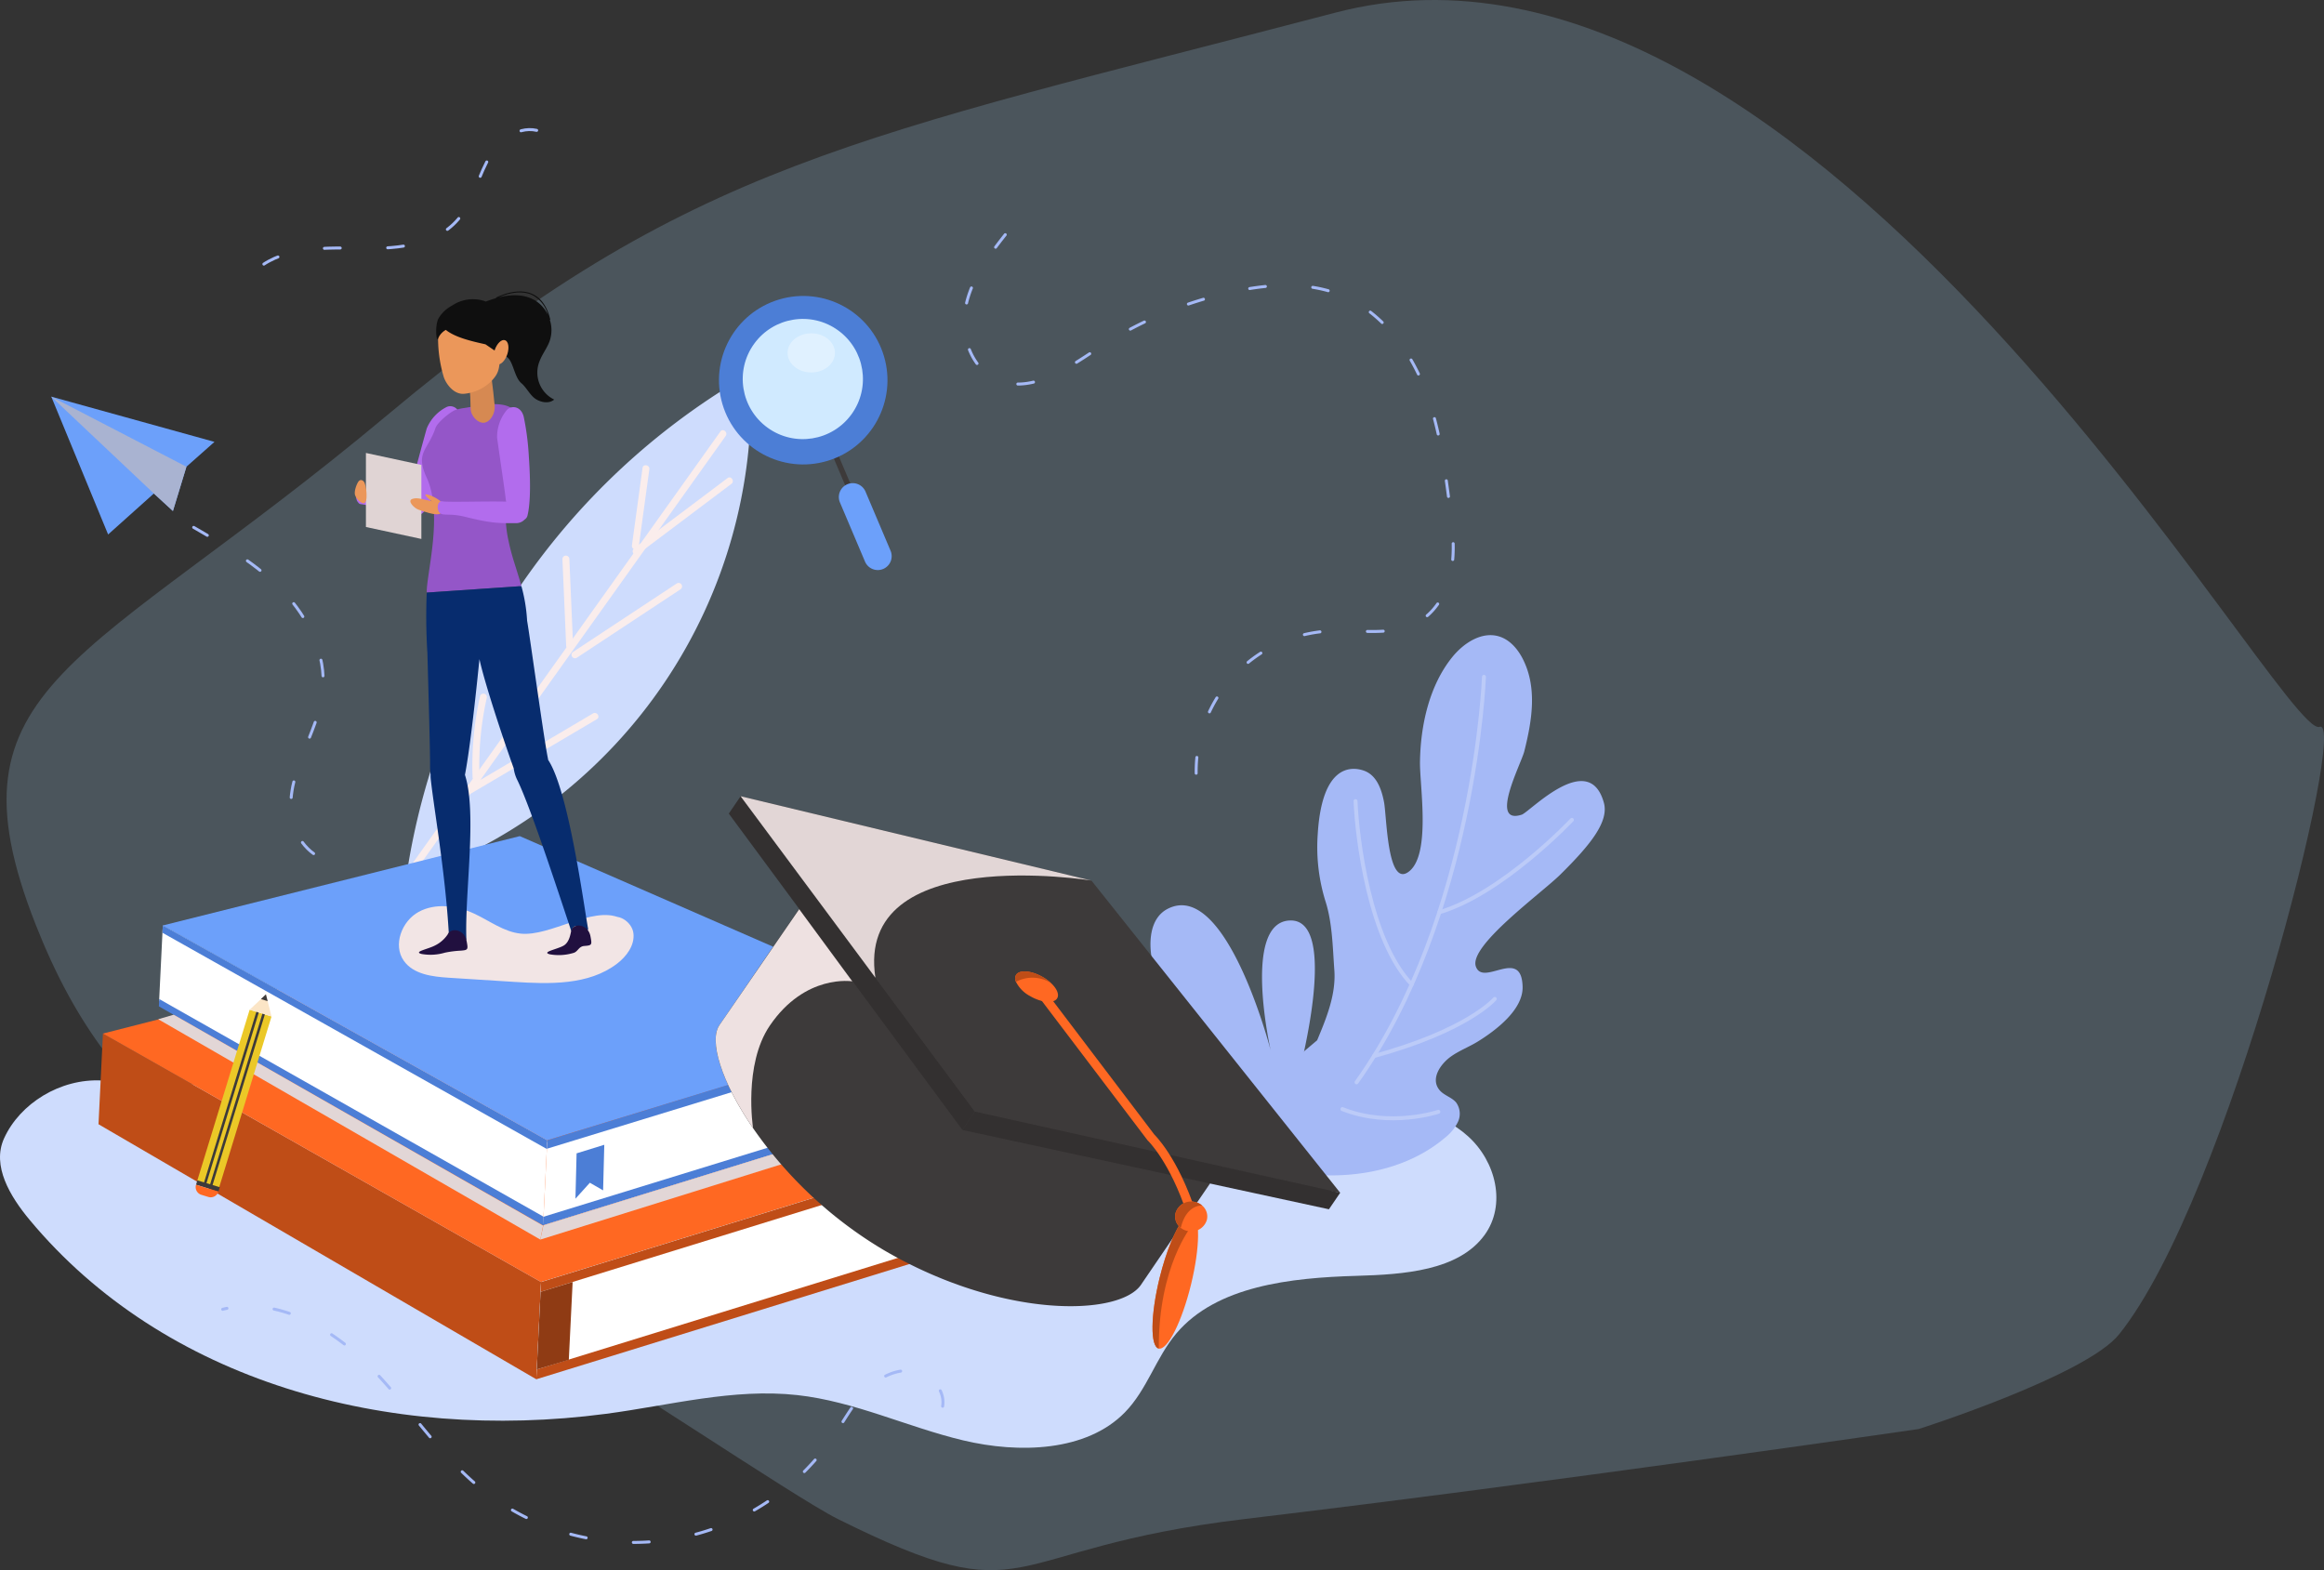 <svg xmlns="http://www.w3.org/2000/svg" width="587.298" height="396.828" viewBox="0 0 587.298 396.828">
  <rect x="0" y="0" width="587.298" height="396.828" fill="#333333" stroke="none"/>
  <g id="Group_11292" data-name="Group 11292" transform="translate(-916.691 -4818.512)">
    <path id="Path_16800" data-name="Path 16800" d="M-2361.393-1558.429c-121.124,31.741-163.205,37.742-239.589,101.679s-113.015,67.543-88.906,128.782c20.107,51.073,51.039,66,127.423,103.562,13.672,6.723,64.164,41.147,75.3,46.683,50.013,24.873,39.36,7.556,102.815,0,77.29-9.2,170.336-22.742,170.336-22.742s42.29-13.5,50.648-23.941c27.744-34.656,58.026-156.258,50.648-153.518C-2122.279-1374.374-2240.269-1590.171-2361.393-1558.429Z" transform="translate(3615.587 6380.129)" fill="rgba(173,223,255,0.2)"/>
    <g id="BACKGROUND" transform="translate(916.691 4827.633)">
      <g id="Group_10996" data-name="Group 10996">
        <path id="Path_16652" data-name="Path 16652" d="M375.539,349.245c9.5-2.882,19.149-5.791,29.161-6.21s20.61,1.966,27.758,8.386S442.2,368.8,436.684,376.4c-6.559,9.037-20.436,9.985-32.343,10.328-16.656.479-35.391,2.539-45.543,14.542-5.2,6.15-7.359,14.174-13.027,19.972-9.693,9.917-26.706,10.441-40.846,7.069S277.5,418.47,263,416.865c-16.181-1.791-32.279,2.619-48.4,4.74-55.434,7.295-111.607-8.259-145.548-48.957-4.994-5.989-9.661-13.724-6.517-20.655,4-8.824,14.222-15.19,24.7-14.634,25.634,1.36,51.411,2.113,76.942-.251,22.84-2.114,45.129-7.552,67.795-10.845,53.731-7.807,92.082,6.719,143.566,22.982" transform="translate(-61.512 -73.412)" fill="#cedcfd"/>
        <g id="Group_10987" data-name="Group 10987" transform="translate(261.971 151.397)">
          <g id="Group_10986" data-name="Group 10986" transform="translate(39.776)">
            <path id="Path_16660" data-name="Path 16660" d="M65.23,327.193c2.373-5.668,4.792-11.6,4.344-17.729-.416-5.678-.5-12-2.251-17.424a46.08,46.08,0,0,1-1.951-16.867c1.063-17.828,8.6-17.091,11.436-16.2,2.79.875,4.462,3.5,5.322,8.029.692,3.64.821,21.164,6,17.758,6-3.942,3-21.793,3.086-27.909.132-9.15,2.3-19.241,8.16-26.493,2.887-3.575,7.485-6.579,11.871-5.211,2.626.819,4.586,3.063,5.862,5.5,3.843,7.341,2.4,15.812.48,23.481-.8,3.207-8.995,18.726-.66,16.051,1.99-.639,16.947-16.608,20.75-3.049,1.339,4.776-3.329,10.609-11,18.189-4.792,4.734-23.18,18-21.342,23.229s11.572-5.083,11.813,5.141c.134,5.728-6.613,10.913-11.287,13.805-2.223,1.376-4.714,2.3-6.843,3.822-2.526,1.8-5.36,5.653-2.769,8.577,1.132,1.278,3.008,1.713,4.1,3.027a4.858,4.858,0,0,1,.45,4.922,11.24,11.24,0,0,1-3.269,3.982c-8.471,7.191-20.056,9.937-31.158,9.467s-21.865-3.884-32.254-7.827" transform="translate(-34.119 -224.809)" fill="#a5b9f6"/>
            <g id="Group_10985" data-name="Group 10985" transform="translate(37.493 10.524)" opacity="0.25">
              <path id="Path_16661" data-name="Path 16661" d="M96.838,235.333S94.589,295.744,64.644,337.82" transform="translate(-61.065 -235.333)" fill="none" stroke="#fff" stroke-linecap="round" stroke-linejoin="round" stroke-width="1"/>
              <path id="Path_16662" data-name="Path 16662" d="M75.922,271.494s-17.486,18.592-33.5,23.355" transform="translate(-17.93 -235.333)" fill="none" stroke="#fff" stroke-linecap="round" stroke-linejoin="round" stroke-width="1"/>
              <path id="Path_16663" data-name="Path 16663" d="M82.9,266.75c.384,9.385,3.547,35.257,14.2,46.329" transform="translate(-79.584 -235.333)" fill="none" stroke="#fff" stroke-linecap="round" stroke-linejoin="round" stroke-width="1"/>
              <path id="Path_16664" data-name="Path 16664" d="M92.426,316.744s-6.767,7.96-30.511,14.434" transform="translate(-53.924 -235.333)" fill="none" stroke="#fff" stroke-linecap="round" stroke-linejoin="round" stroke-width="1"/>
              <path id="Path_16665" data-name="Path 16665" d="M100.417,345.271s-12.138,4.124-24.246-.686" transform="translate(-76.171 -235.333)" fill="none" stroke="#fff" stroke-linecap="round" stroke-linejoin="round" stroke-width="1"/>
            </g>
          </g>
          <path id="Path_16666" data-name="Path 16666" d="M163.2,357.371H112.881c-9.818,0-8.224-11.642,19.089-6.462-6.7-3.063-6.741-7.164-6.172-8.259.522-1.005,2.436-1.651,3.564-1.555,3.474.3,6.112,2.428,9.156,4.129a19.548,19.548,0,0,1-8.707-16.72,6.943,6.943,0,0,1,1.778-4.966,7.344,7.344,0,0,1,5.92-1.9c3.686.731,10.461,6.885,13.162,9.5-13.762-12.659-19-32.606-10.191-37.157,14.832-7.66,26.037,35.736,26.037,35.736s-7.378-32.61,5-32.8,2.314,37.883,2.314,37.883" transform="translate(-107.38 -224.809)" fill="#a5b9f6"/>
        </g>
        <g id="Group_10991" data-name="Group 10991" transform="translate(14.04)">
          <path id="Path_16674" data-name="Path 16674" d="M102.557,171.628" transform="translate(220.503 -73.412)" fill="none" stroke="#6287f6" stroke-miterlimit="10" stroke-width="0.5"/>
          <path id="Path_16675" data-name="Path 16675" d="M109.352,166.686" transform="translate(206.913 -73.412)" fill="none" stroke="#6287f6" stroke-miterlimit="10" stroke-width="0.5"/>
          <path id="Path_16676" data-name="Path 16676" d="M234.746,216.72" transform="translate(-43.875 -73.412)" fill="none" stroke="#6287f6" stroke-miterlimit="10" stroke-width="0.5"/>
          <path id="Path_16677" data-name="Path 16677" d="M98.851,160.509" transform="translate(227.915 -73.412)" fill="none" stroke="#6287f6" stroke-miterlimit="10" stroke-width="0.5"/>
          <path id="Path_16678" data-name="Path 16678" d="M391.643,301.346" transform="translate(-357.669 -73.412)" fill="none" stroke="#6287f6" stroke-miterlimit="10" stroke-width="0.5"/>
          <path id="Path_16679" data-name="Path 16679" d="M398.438,308.141" transform="translate(-371.259 -73.412)" fill="none" stroke="#6287f6" stroke-miterlimit="10" stroke-width="0.5"/>
          <path id="Path_16680" data-name="Path 16680" d="M383.613,314.318" transform="translate(-341.609 -73.412)" fill="none" stroke="#6287f6" stroke-miterlimit="10" stroke-width="0.5"/>
          <path id="Path_16681" data-name="Path 16681" d="M365.082,126.535" transform="translate(-304.547 -73.412)" fill="none" stroke="#6287f6" stroke-miterlimit="10" stroke-width="0.5"/>
          <path id="Path_16682" data-name="Path 16682" d="M375.583,129.006" transform="translate(-325.549 -73.412)" fill="none" stroke="#6287f6" stroke-miterlimit="10" stroke-width="0.5"/>
          <path id="Path_16683" data-name="Path 16683" d="M365.7,137.036" transform="translate(-305.783 -73.412)" fill="none" stroke="#6287f6" stroke-miterlimit="10" stroke-width="0.5"/>
          <path id="Path_16684" data-name="Path 16684" d="M249.571,182.746" transform="translate(-73.525 -73.412)" fill="none" stroke="#6287f6" stroke-miterlimit="10" stroke-width="0.5"/>
          <path id="Path_16685" data-name="Path 16685" d="M251.424,172.863" transform="translate(-77.231 -73.412)" fill="none" stroke="#6287f6" stroke-miterlimit="10" stroke-width="0.5"/>
          <path id="Path_16686" data-name="Path 16686" d="M258.837,183.364" transform="translate(-92.057 -73.412)" fill="none" stroke="#6287f6" stroke-miterlimit="10" stroke-width="0.5"/>
          <path id="Path_16687" data-name="Path 16687" d="M246.482,352.616" transform="translate(-67.347 -73.412)" fill="none" stroke="#6287f6" stroke-miterlimit="10" stroke-width="0.5"/>
          <path id="Path_16688" data-name="Path 16688" d="M252.042,360.646" transform="translate(-78.467 -73.412)" fill="none" stroke="#6287f6" stroke-miterlimit="10" stroke-width="0.5"/>
          <path id="Path_16689" data-name="Path 16689" d="M402.762,363.734" transform="translate(-379.907 -73.412)" fill="none" stroke="#6287f6" stroke-miterlimit="10" stroke-width="0.5"/>
          <path id="Path_16690" data-name="Path 16690" d="M382.378,199.424" transform="translate(-339.139 -73.412)" fill="none" stroke="#6287f6" stroke-miterlimit="10" stroke-width="0.5"/>
          <path id="Path_16691" data-name="Path 16691" d="M114.911,138.889" transform="translate(195.795 -73.412)" fill="none" stroke="#6287f6" stroke-miterlimit="10" stroke-width="0.5"/>
          <path id="Path_16692" data-name="Path 16692" d="M191.507,96.267" transform="translate(42.603 -73.412)" fill="none" stroke="#6287f6" stroke-miterlimit="10" stroke-width="0.5"/>
          <path id="Path_16693" data-name="Path 16693" d="M246.482,73.412" transform="translate(-67.347 -73.412)" fill="none" stroke="#6287f6" stroke-miterlimit="10" stroke-width="0.5"/>
          <path id="Path_16694" data-name="Path 16694" d="M266.249,88.237" transform="translate(-106.881 -73.412)" fill="none" stroke="#6287f6" stroke-miterlimit="10" stroke-width="0.5"/>
          <path id="Path_16695" data-name="Path 16695" d="M105.028,356.322" transform="translate(215.561 -73.412)" fill="none" stroke="#6287f6" stroke-miterlimit="10" stroke-width="0.5"/>
          <path id="Path_16696" data-name="Path 16696" d="M76.613,335.32" transform="translate(272.391 -73.412)" fill="none" stroke="#6287f6" stroke-miterlimit="10" stroke-width="0.5"/>
          <path id="Path_16697" data-name="Path 16697" d="M79.084,339.644" transform="translate(267.449 -73.412)" fill="none" stroke="#6287f6" stroke-miterlimit="10" stroke-width="0.5"/>
          <path id="Path_16698" data-name="Path 16698" d="M74.142,342.732" transform="translate(277.333 -73.412)" fill="none" stroke="#6287f6" stroke-miterlimit="10" stroke-width="0.5"/>
          <path id="Path_16699" data-name="Path 16699" d="M361.376,393.384" transform="translate(-297.135 -73.412)" fill="none" stroke="#6287f6" stroke-miterlimit="10" stroke-width="0.5"/>
          <path id="Path_16700" data-name="Path 16700" d="M102.557,288.992" transform="translate(220.503 -73.412)" fill="none" stroke="#6287f6" stroke-miterlimit="10" stroke-width="0.5"/>
          <path id="Path_16701" data-name="Path 16701" d="M92.056,408.209" transform="translate(241.505 -73.412)" fill="none" stroke="#6287f6" stroke-miterlimit="10" stroke-width="0.5"/>
          <path id="Path_16702" data-name="Path 16702" d="M231.658,400.179" transform="translate(-37.699 -73.412)" fill="none" stroke="#6287f6" stroke-miterlimit="10" stroke-width="0.5"/>
          <path id="Path_16703" data-name="Path 16703" d="M419.44,408.209" transform="translate(-413.263 -73.412)" fill="none" stroke="#6287f6" stroke-miterlimit="10" stroke-width="0.5"/>
          <path id="Path_16704" data-name="Path 16704" d="M265.631,75.266" transform="translate(-105.645 -73.412)" fill="none" stroke="#6287f6" stroke-miterlimit="10" stroke-width="0.5"/>
          <path id="Path_16705" data-name="Path 16705" d="M319.372,162.362" transform="translate(-213.127 -73.412)" fill="none" stroke="#6287f6" stroke-miterlimit="10" stroke-width="0.5"/>
          <path id="Path_16706" data-name="Path 16706" d="M337.9,149.39" transform="translate(-250.189 -73.412)" fill="none" stroke="#6287f6" stroke-miterlimit="10" stroke-width="0.5"/>
          <path id="Path_16707" data-name="Path 16707" d="M59.009,196.954" transform="translate(307.599 -73.412)" fill="none" stroke="#6287f6" stroke-miterlimit="10" stroke-width="0.5"/>
          <path id="Path_16708" data-name="Path 16708" d="M425.617,179.658" transform="translate(-425.617 -73.412)" fill="none" stroke="#6287f6" stroke-miterlimit="10" stroke-width="0.5"/>
        </g>
        <g id="Group_10993" data-name="Group 10993" transform="translate(98.344 86.111)">
          <g id="Group_10992" data-name="Group 10992" transform="translate(4.384)">
            <path id="Path_16709" data-name="Path 16709" d="M335.028,159.682a176.452,176.452,0,0,0-85.153,125.787c-.234,1.6,3.11-.123,3.414-.234a127.814,127.814,0,0,0,83.548-124.359C336.8,160.013,335.912,159.162,335.028,159.682Z" transform="translate(-249.863 -159.523)" fill="#cedcfd"/>
          </g>
          <path id="Path_16710" data-name="Path 16710" d="M341.138,174.479l-61.965,86.913L307.6,244.6c.967-.571,1.953.879.979,1.454L276.67,264.9,257.6,291.65c-.656.919-1.98-.231-1.33-1.142l18.742-26.288a.738.738,0,0,1,.39-.6l.067-.039,64.339-90.243C340.463,172.418,341.788,173.568,341.138,174.479Z" transform="translate(-256.095 -159.523)" fill="#faedec"/>
          <path id="Path_16711" data-name="Path 16711" d="M293.885,211.748a.877.877,0,0,1,.979,1.454l-26.231,17.313a.877.877,0,0,1-.979-1.454Z" transform="translate(-221.205 -159.523)" fill="#faedec"/>
          <path id="Path_16712" data-name="Path 16712" d="M258.868,182.9l-2.607,19.053q11.187-8.418,22.373-16.836c.9-.679,1.878.777.979,1.453l-23.639,17.789c-.86.647-1.769-.641-1.072-1.349a.854.854,0,0,1-.43-.886l2.676-19.56C257.3,181.44,259.02,181.781,258.868,182.9Z" transform="translate(-193.119 -159.523)" fill="#faedec"/>
          <path id="Path_16713" data-name="Path 16713" d="M296.579,205.5l.946,21.947a.877.877,0,0,1-1.749.111l-.946-21.947A.877.877,0,0,1,296.579,205.5Z" transform="translate(-251.042 -159.523)" fill="#faedec"/>
          <path id="Path_16714" data-name="Path 16714" d="M320.261,240.592a78.64,78.64,0,0,0-1.855,19.99c.039,1.124-1.71,1.242-1.75.111a80.5,80.5,0,0,1,1.885-20.437A.877.877,0,0,1,320.261,240.592Z" transform="translate(-295.579 -159.523)" fill="#faedec"/>
        </g>
      </g>
    </g>
    <g id="OBJECTS" transform="translate(929.644 4851.261)">
      <g id="Group_10999" data-name="Group 10999" transform="translate(11.937 178.562)">
        <g id="Group_10997" data-name="Group 10997" transform="translate(0 23.678)">
          <path id="Path_16717" data-name="Path 16717" d="M283.175,331.415l110.638,64.454,1.2-24.577L284.3,308.5Z" transform="translate(-283.175 -282.28)" fill="#bf4d17"/>
          <path id="Path_16718" data-name="Path 16718" d="M279.269,371.292l114.626-35.408-122.668-53.6L168.549,308.5Z" transform="translate(-167.428 -282.28)" fill="#ff6822"/>
          <path id="Path_16719" data-name="Path 16719" d="M283.176,360.185,168.549,395.593l1.189-24.3,114.626-35.408Z" transform="translate(-57.897 -282.28)" fill="#fff"/>
          <path id="Path_16720" data-name="Path 16720" d="M283.175,338.37,168.549,373.777l.122-2.485L283.3,335.884Z" transform="translate(-56.83 -282.28)" fill="#bf4d17"/>
          <path id="Path_16721" data-name="Path 16721" d="M284.256,360.461,169.63,395.869l.122-2.485,114.626-35.408Z" transform="translate(-58.991 -282.28)" fill="#bf4d17"/>
          <path id="Path_16722" data-name="Path 16722" d="M283.284,390.949l-8.1,2.434.959-19.606,8.108-2.5Z" transform="translate(-164.429 -282.28)" fill="#8f3b14"/>
          <path id="Path_16723" data-name="Path 16723" d="M187.477,355.814l-3.874-2.234-4.221,4.669.334-6.835,8.108-2.5Z" transform="translate(27.811 -282.28)" fill="#8f3b14"/>
        </g>
        <g id="Group_10998" data-name="Group 10998" transform="translate(15.096)">
          <path id="Path_16724" data-name="Path 16724" d="M281.6,300.252l97.049,56.437,1.038-21.223-97.154-54.291Z" transform="translate(-281.376 -258.602)" fill="#fff"/>
          <path id="Path_16725" data-name="Path 16725" d="M281.6,283.023l97.136,54.648.108-2.206-97.154-54.291Z" transform="translate(-280.533 -258.602)" fill="#4c7ed6"/>
          <path id="Path_16726" data-name="Path 16726" d="M282.549,301.623l97.1,55.364.108-2.206-97.119-55.006Z" transform="translate(-282.388 -258.602)" fill="#4c7ed6"/>
          <path id="Path_16727" data-name="Path 16727" d="M282.659,304.877l96.561,55.689.7-3.532-93.364-53.3Z" transform="translate(-282.659 -258.602)" fill="#e2d6d6" style="mix-blend-mode: multiply;isolation: isolate"/>
          <path id="Path_16728" data-name="Path 16728" d="M182.2,281.176l90.21-22.574,106.347,46.421-4.628,6.235.233-4.764-95.009,28.972Z" transform="translate(-181.039 -258.602)" fill="#6ca0fa"/>
          <path id="Path_16729" data-name="Path 16729" d="M279.484,327.093,183.4,356.773a.392.392,0,0,1-.522-.365l1-20.45,94.005-29.038a3.554,3.554,0,0,1,4.74,3.317l-.676,13.835A3.392,3.392,0,0,1,279.484,327.093Z" transform="translate(-85.589 -258.602)" fill="#fff"/>
          <path id="Path_16730" data-name="Path 16730" d="M274.186,348.129l-3.346-1.93-3.645,4.031.289-11.461,7-2.161Z" transform="translate(-161.761 -258.602)" fill="#4c7ed6"/>
          <path id="Path_16731" data-name="Path 16731" d="M182.2,328.6l7.988-2.448,1.034-21.131-7.988,2.448Z" transform="translate(6.497 -258.602)" fill="#4c7ed6"/>
          <path id="Path_16732" data-name="Path 16732" d="M182.2,326.72l1.714-.566,1.034-21.131-1.714.566Z" transform="translate(12.771 -258.602)" fill="#4c7ed6"/>
          <path id="Path_16733" data-name="Path 16733" d="M281.6,307.169l-99.4,30.443.1-2.146,99.4-30.443Z" transform="translate(-83.991 -258.602)" fill="#4c7ed6"/>
          <path id="Path_16734" data-name="Path 16734" d="M282.588,326.19l-99.5,30.765.1-2.146L282.7,324.164Z" transform="translate(-85.874 -258.602)" fill="#4c7ed6"/>
          <path id="Path_16735" data-name="Path 16735" d="M283.359,329.413l-99.746,31.152.77-3.613,94.978-29.417Z" transform="translate(-87.052 -258.602)" fill="#e2d6d6" style="mix-blend-mode: multiply;isolation: isolate"/>
        </g>
      </g>
      <g id="Group_11007" data-name="Group 11007" transform="translate(167.906 168.481)">
        <g id="Group_11003" data-name="Group 11003" transform="translate(0)">
          <g id="Group_11002" data-name="Group 11002">
            <g id="Group_11001" data-name="Group 11001">
              <path id="Path_16736" data-name="Path 16736" d="M84.184,283.11c-2.875,3.913.406,14.469,8.42,26.157a106.046,106.046,0,0,0,33.081,30.844c29.843,17.437,59.3,16.7,64.894,8.829L218.4,308.117,110.309,244.96S84.4,282.824,84.184,283.11Z" transform="translate(-83.158 -225.387)" fill="#3d3a3a"/>
              <g id="Group_11000" data-name="Group 11000" transform="translate(3.316)">
                <path id="Path_16737" data-name="Path 16737" d="M166.33,226l59.034,79.94,3.157-4.633-59.2-79.692Z" transform="translate(-166.33 -221.615)" fill="#333030"/>
                <path id="Path_16738" data-name="Path 16738" d="M56.232,221.615l32.3,43.473,26.911,36.218,88.541,19.921,3.764.6-62.871-78.913Z" transform="translate(-53.245 -221.615)" fill="#3d3a3a"/>
                <path id="Path_16739" data-name="Path 16739" d="M148.867,341.357,56.229,321.314l3.168-4.649,92.311,20.523Z" transform="translate(2.794 -236.974)" fill="#333030"/>
              </g>
            </g>
          </g>
          <path id="Path_16740" data-name="Path 16740" d="M131.219,221.615l32.3,43.473,1.762,2.389c-5.238-34.259,54.584-24.561,54.584-24.561Z" transform="translate(-124.916 -221.615)" fill="#e2d6d6" style="mix-blend-mode: multiply;isolation: isolate"/>
          <path id="Path_16741" data-name="Path 16741" d="M204.311,284.84c-2.875,3.913.406,14.469,8.42,26.157,0,0-2.5-16.036,4.247-25.931,8.968-13.16,20.83-11.165,20.83-11.165l-13.415-18.239S204.522,284.554,204.311,284.84Z" transform="translate(-203.285 -227.116)" fill="#eee1e1" style="mix-blend-mode: multiply;isolation: isolate"/>
        </g>
        <path id="Path_16742" data-name="Path 16742" d="M141.535,275.254a1.873,1.873,0,0,0-.05,1.79,8.289,8.289,0,0,0,3.579,3.614c2.849,1.664,5.887,1.946,6.788.623.662-.972-.013-2.533-1.548-3.95a11.192,11.192,0,0,0-1.981-1.455C145.474,274.213,142.437,273.931,141.535,275.254Z" transform="translate(-65.6 -230.147)" fill="#ff6822"/>
        <path id="Path_16743" data-name="Path 16743" d="M100.954,279.009l28.889,38.09s5.783,5.451,10.337,19.382" transform="translate(-19.86 -230.889)" fill="none" stroke="#ff6822" stroke-miterlimit="10" stroke-width="2.241"/>
        <path id="Path_16744" data-name="Path 16744" d="M143.684,275.254a1.873,1.873,0,0,0-.05,1.79,8.847,8.847,0,0,1,8.819.288,11.192,11.192,0,0,0-1.981-1.455C147.623,274.213,144.585,273.931,143.684,275.254Z" transform="translate(-67.749 -230.147)" fill="#bf4d17"/>
        <g id="Group_11006" data-name="Group 11006" transform="translate(110.396 102.436)">
          <g id="Group_11004" data-name="Group 11004" transform="translate(0 3.135)">
            <path id="Path_16745" data-name="Path 16745" d="M100.852,363.718c-2.3,9.39-2.391,17.371-.2,17.83s5.833-6.776,8.136-16.165,2.392-17.371.2-17.83c-.608-.127-1.334.339-2.1,1.279C104.875,351.282,102.515,356.938,100.852,363.718Z" transform="translate(-99.064 -347.532)" fill="#ff6822"/>
            <path id="Path_16746" data-name="Path 16746" d="M102.8,363.969c-2.3,9.39-2.391,17.371-.2,17.83-.112-20.794,8.287-30.947,8.287-30.947l-2.047-1.769C106.828,351.533,104.468,357.189,102.8,363.969Z" transform="translate(-101.017 -347.783)" fill="#bf4d17"/>
          </g>
          <g id="Group_11005" data-name="Group 11005" transform="translate(5.705)">
            <path id="Path_16747" data-name="Path 16747" d="M96.384,346.73a3.6,3.6,0,0,0,1.3,3.679,4.163,4.163,0,0,0,1.764.828,4.092,4.092,0,0,0,4.868-2.843,3.605,3.605,0,0,0-1.213-3.61,4.158,4.158,0,0,0-1.851-.9A4.092,4.092,0,0,0,96.384,346.73Z" transform="translate(-96.281 -343.793)" fill="#ff6822"/>
            <path id="Path_16748" data-name="Path 16748" d="M97.952,346.73a3.6,3.6,0,0,0,1.3,3.679,2.831,2.831,0,0,0,.172-.472c1.355-4.9,4.464-5.164,5.247-5.154a4.158,4.158,0,0,0-1.851-.9A4.092,4.092,0,0,0,97.952,346.73Z" transform="translate(-97.85 -343.793)" fill="#bf4d17"/>
          </g>
        </g>
      </g>
      <g id="Group_11009" data-name="Group 11009" transform="translate(35.987 218.544)">
        <g id="Group_11008" data-name="Group 11008" transform="translate(0)">
          <rect id="Rectangle_1306" data-name="Rectangle 1306" width="5.787" height="45.271" transform="translate(6.417 48.879) rotate(-162.967)" fill="#ebc827"/>
          <rect id="Rectangle_1307" data-name="Rectangle 1307" width="0.643" height="45.449" transform="translate(4.726 48.361) rotate(-162.965)" fill="#3d3a3a"/>
          <rect id="Rectangle_1308" data-name="Rectangle 1308" width="0.643" height="45.449" transform="matrix(-0.956, -0.293, 0.293, -0.956, 3.189, 47.89)" fill="#3d3a3a"/>
          <rect id="Rectangle_1309" data-name="Rectangle 1309" width="5.925" height="1.154" transform="translate(6.263 49.853) rotate(-162.967)" fill="#3d3a3a"/>
          <path id="Rectangle_1310" data-name="Rectangle 1310" d="M2.042,0H3.883A2.042,2.042,0,0,1,5.925,2.042v0a0,0,0,0,1,0,0H0a0,0,0,0,1,0,0v0A2.042,2.042,0,0,1,2.042,0Z" transform="translate(5.665 51.805) rotate(-162.966)" fill="#ff6822"/>
          <path id="Path_16749" data-name="Path 16749" d="M351.29,214.546l5.533,1.7-.983-3.875-.434-1.718-1.266,1.2Z" transform="translate(-337.146 -210.648)" fill="#fbe5c6"/>
          <path id="Path_16750" data-name="Path 16750" d="M353.942,211.845l1.7.521-.434-1.718Z" transform="translate(-336.948 -210.648)" fill="#3d3a3a"/>
        </g>
      </g>
      <g id="Group_11014" data-name="Group 11014" transform="translate(76.705 40.911)">
        <path id="Path_16753" data-name="Path 16753" d="M312.47,279.626c2.388-1.884,6.256.537,6.593,3.56s-1.742,5.818-4.16,7.662c-7.187,5.48-17.083,5.157-26.1,4.584l-16.352-1.039c-4.21-.268-9-.847-11.43-4.3-2.8-3.978-.5-10.03,3.771-12.351s9.64-1.592,14.048.458c3.88,1.8,7.459,4.6,11.715,5.039,7.573.781,18.015-7.009,25.011-4.006" transform="translate(-248.644 -120.951)" fill="#f2e5e5" style="mix-blend-mode: multiply;isolation: isolate"/>
        <g id="Group_11013" data-name="Group 11013" transform="translate(0)">
          <path id="Path_16754" data-name="Path 16754" d="M304.955,171.432c1.5.352,6.886.432,11.9.834.983-2.8,2.506-8.916,4.678-16.675a10.543,10.543,0,0,1,5.082-5.462c1.524-.675,3.806.568,3.148,3.527a67.412,67.412,0,0,1-2.723,9.372c-2.655,7.54-4.575,11.153-5.778,12.944a2.847,2.847,0,0,1-.613.83,1.452,1.452,0,0,1-.446.343,2.848,2.848,0,0,1-1.623.428c-4.621-.176-4.31-.331-10.244-2.1-4.12-1.225-3.448-.325-4.271-1.391C303.393,173.22,303.74,171.147,304.955,171.432Z" transform="translate(-303.357 -120.951)" fill="#b26ced"/>
          <path id="Path_16755" data-name="Path 16755" d="M311.235,163.419a72.464,72.464,0,0,0-1.858,11.791,29.488,29.488,0,0,0,.633,8.738c.355,1.727.817,3.433,1.33,5.121.2.639,1.829,5.792,1.927,6.348l-23.924,1.635c-.092-4.7,4.24-19.793-.025-29.081-2.954-6.433.356-6.863,2.235-12.513.461-1.385,3.8-4.162,5.146-4.6a13.762,13.762,0,0,1,2.2-.464c4.027-.6,12.464-2.889,13.754,2.811.352,1.555-.251,6.49-.809,8.167Q311.511,162.389,311.235,163.419Z" transform="translate(-271.161 -120.951)" fill="#9456c8"/>
          <path id="Path_16756" data-name="Path 16756" d="M272.449,244.366a10.4,10.4,0,0,1-.064-1.346,18.688,18.688,0,0,1-.13-2.4c.026-3.623-.428-19.082-.675-28.316h0a146.81,146.81,0,0,1-.166-15.25l23.924-1.635a41.366,41.366,0,0,1,1.441,8.744c.648,3.614,4.225,29.682,5.192,34.464.05.247.088.48.128.714,5.191,7.777,9.093,37.369,10.064,42.493.129.682-.252.635-.661.584-1.2-.149-.773-1.287-2.453-1.068-.889.114-1.061,1.357-1.061,1.357-2.327-6.861-10.117-31-13.667-38.243a9.192,9.192,0,0,1-.918-2.974c-2.856-7.97-7.388-21.7-8.668-27.625-.681,6.78-2.278,22.095-3.666,29.256,3.137,9.7-.126,30.148.372,41.774-1.372-1.959-2.569-2.375-3.114-2.3a1.969,1.969,0,0,0-1.32.865C276.123,267.866,273.336,252.4,272.449,244.366Z" transform="translate(-253.231 -120.951)" fill="#072c6e"/>
          <path id="Path_16757" data-name="Path 16757" d="M309.031,283.442a8.184,8.184,0,0,1-3.214,2.8c-1.755.932-5.567,1.574-3.386,2.14a12.774,12.774,0,0,0,5.881-.323,25.479,25.479,0,0,1,3.948-.51c1.956-.146,1.963-.268,1.549-2.458C313.239,282.076,309.8,281.665,309.031,283.442Z" transform="translate(-285.554 -120.951)" fill="#21103f"/>
          <path id="Path_16758" data-name="Path 16758" d="M276.62,282.254c-.237.55-.347,3.143-2.1,4.075s-5.567,1.574-3.386,2.14a12.788,12.788,0,0,0,5.881-.323c1.245-.288,1.351-1.673,2.835-1.785,1.957-.146,1.964-.268,1.549-2.458C280.828,280.888,277.384,280.477,276.62,282.254Z" transform="translate(-221.844 -120.951)" fill="#21103f"/>
          <g id="Group_11011" data-name="Group 11011" transform="translate(35.465 39.45)">
            <path id="Path_16759" data-name="Path 16759" d="M293.823,160.4c-.333.191-.664.386-1,.579l1.955,6.027C294.5,165.043,294.169,162.828,293.823,160.4Z" transform="translate(-292.827 -160.401)" fill="#9456c8"/>
          </g>
          <path id="Path_16760" data-name="Path 16760" d="M300.227,139.824c.046.257.835,5.757,1.2,9.994.178,2.077-1.187,4.154-2.681,4.305l-.065.006c-1.468.1-3.323-1.627-3.333-3.677-.017-3.709-.452-7.477-.462-7.535Z" transform="translate(-266.078 -120.951)" fill="#d68952"/>
          <path id="Path_16761" data-name="Path 16761" d="M309.179,135.624c-.148,4.752-.215,5.807-2.145,7.88a11.152,11.152,0,0,1-7.056,3.314c-2.415.165-4.382-2.264-5.063-4.224a34.4,34.4,0,0,1-1.374-12.051c.164-2.644,3.181-6.043,6.517-6.271S309.543,124.012,309.179,135.624Z" transform="translate(-272.425 -120.951)" fill="#eb975a"/>
          <path id="Path_16762" data-name="Path 16762" d="M280.405,127.838a8.625,8.625,0,0,1,3.514-3.346,9.426,9.426,0,0,1,8.506-.993c.844-.327,1.714-.622,2.6-.87l-.061-.112c.05-.027,5.092-2.753,9.157-.949,2.258,1,3.8,3.194,4.582,6.511l-.122.028a8.511,8.511,0,0,1-.083,5.475c-.657,1.753-1.872,3.255-2.517,5.014a7.594,7.594,0,0,0,3.7,9.677c-1.275,1.088-3.277.756-4.685-.153s-2.32-2.912-3.607-3.985c-2.158-1.8-2.017-7.13-4.819-6.926l-4.253-2.9c-3.421-.754-7.671-1.734-10.016-3.645a4.408,4.408,0,0,0-1.927,2.118C279.969,134.192,279.443,129.876,280.405,127.838Zm24.325-4.689a8.429,8.429,0,0,1,3.361,3.713,7.825,7.825,0,0,0-4.076-5.064c-3.16-1.4-6.942.021-8.358.661C298.778,121.676,302,121.585,304.73,123.149Z" transform="translate(-259.291 -120.951)" fill="#0f0f0f"/>
          <path id="Path_16763" data-name="Path 16763" d="M291.711,135.779c-.555,1.678-.292,3.275.586,3.566s2.043-.834,2.6-2.513.292-3.275-.586-3.566S292.267,134.1,291.711,135.779Z" transform="translate(-256.358 -120.951)" fill="#eb975a"/>
          <path id="Path_16764" data-name="Path 16764" d="M313.421,180.476l14.013,3.021V164.785l-14.013-3.021Z" transform="translate(-310.607 -120.951)" fill="#e0d4d4"/>
          <g id="Group_11012" data-name="Group 11012" transform="translate(14.046 51.264)">
            <path id="Path_16765" data-name="Path 16765" d="M312.186,174.1a8.681,8.681,0,0,0-3.651-1.878c-1.035-.106.721,1.277,1.522,2.008S313.133,174.846,312.186,174.1Z" transform="translate(-304.428 -172.215)" fill="#eb975a"/>
            <path id="Path_16766" data-name="Path 16766" d="M314.247,174.075c-2.921-.465-4.4-1.192-5.743-.684s.594,2.382,1.586,2.7,4.477,1.666,5.515.987S316.4,174.419,314.247,174.075Z" transform="translate(-308.046 -172.215)" fill="#eb975a"/>
          </g>
          <path id="Path_16767" data-name="Path 16767" d="M287.178,173.983c1.528.284,10.726-.055,16.054.08-.255-2.462-.856-6.368-1.6-11.548-.056-.389-.118-.818-.227-1.586-.1-.69-.259-1.831-.421-3.011a10.561,10.561,0,0,1,2.489-7.034c1.13-1.224,3.718-.992,4.291,1.984a67.229,67.229,0,0,1,1.233,9.681c.659,9.335.1,13.341-.353,15.106a1.583,1.583,0,0,1-.7.931,2.933,2.933,0,0,1-2.129.92c-4.807.041-6.584-.038-12.832-1.583-4.338-1.073-5.687-.074-6.594-1.14C285.643,175.917,285.9,173.746,287.178,173.983Z" transform="translate(-265.019 -120.951)" fill="#b26ced"/>
          <path id="Path_16768" data-name="Path 16768" d="M330.247,172.662a10.348,10.348,0,0,0-.458-3.24c-.227-.654-.963-1.127-1.5-.544-.472.512-1.279,2.576-.934,3.569a3.57,3.57,0,0,0,1.769,1.948C329.855,174.718,330.251,174.011,330.247,172.662Z" transform="translate(-327.271 -120.951)" fill="#eb975a"/>
        </g>
      </g>
      <g id="Group_11016" data-name="Group 11016" transform="translate(0 67.492)">
        <g id="Group_11015" data-name="Group 11015" transform="translate(0)">
          <path id="Path_16769" data-name="Path 16769" d="M399.864,165.245l7.089-6.28-41.246-11.433,14.369,34.838,11.561-10.358,4.816,4.425Z" transform="translate(-365.706 -147.533)" fill="#6ca0fa"/>
          <path id="Path_16770" data-name="Path 16770" d="M372.795,147.533l25.93,24.48,4.816,4.425,3.413-11.193Z" transform="translate(-372.795 -147.533)" fill="#a9b3d1" style="mix-blend-mode: multiply;isolation: isolate"/>
        </g>
      </g>
      <path id="Path_16773" data-name="Path 16773" d="M334.823,180.571c8.048,4.665,16.215,9.423,22.619,16.168s10.915,15.879,10,25.135c-.555,5.592-3.005,10.786-5.052,16.019s-3.74,10.89-2.692,16.41,5.653,10.729,11.271,10.664" transform="translate(-298.836 -80.04)" fill="none" stroke="#a5b9f6" stroke-linecap="round" stroke-linejoin="round" stroke-width="0.75" stroke-dasharray="4 12"/>
      <path id="Path_16774" data-name="Path 16774" d="M63.025,106.6c-4.37,5.541-8.7,11.475-10.025,18.407s1.251,15.112,7.639,18.112c8.535,4.009,17.926-2.6,25.8-7.791a100.421,100.421,0,0,1,34.74-14.442c8.86-1.843,18.347-2.422,26.726,1,9.663,3.942,16.653,12.8,20.652,22.436s5.388,20.127,6.74,30.475c.693,5.3,1.385,10.695.559,15.98s-3.4,10.545-7.927,13.39c-6.649,4.175-15.229,2.172-23.068,2.606a35.559,35.559,0,0,0-33.038,41.753" transform="translate(178.061 -80.04)" fill="none" stroke="#a5b9f6" stroke-linecap="round" stroke-linejoin="round" stroke-width="0.75" stroke-dasharray="4 12"/>
      <path id="Path_16775" data-name="Path 16775" d="M363.551,402.679c.738-4.439-3.5-8.6-7.986-8.968s-8.77,2.177-11.834,5.472-5.2,7.325-7.719,11.051a61.151,61.151,0,0,1-89.144,13.221c-10.812-8.765-18.3-20.918-28.087-30.818s-23.662-17.817-37.168-14.455" transform="translate(-138.295 -80.04)" fill="none" stroke="#a5b9f6" stroke-linecap="round" stroke-linejoin="round" stroke-width="0.75" stroke-dasharray="4 12"/>
      <path id="Path_16776" data-name="Path 16776" d="M356.1,80.236c-5.269-1.2-10.192,3.3-12.67,8.1s-3.7,10.344-7.229,14.437c-6.028,6.995-16.522,7.485-25.754,7.261s-19.608-.2-26.154,6.312" transform="translate(-233.43 -80.04)" fill="none" stroke="#a5b9f6" stroke-linecap="round" stroke-linejoin="round" stroke-width="0.75" stroke-dasharray="4 12"/>
      <g id="Group_11021" data-name="Group 11021" transform="translate(167.906 41.214)">
        <g id="Group_11020" data-name="Group 11020" transform="translate(0 0)">
          <g id="Group_11019" data-name="Group 11019">
            <rect id="Rectangle_1311" data-name="Rectangle 1311" width="1.378" height="17.477" transform="translate(36.356 53.716) rotate(157.036)" fill="#3d3a3a"/>
            <path id="Path_16777" data-name="Path 16777" d="M205.783,180.439h0a3.511,3.511,0,0,0,1.863-4.6l-6.332-14.943a3.511,3.511,0,0,0-4.6-1.863h0a3.512,3.512,0,0,0-1.863,4.6l6.331,14.943A3.511,3.511,0,0,0,205.783,180.439Z" transform="translate(-163.448 -110.613)" fill="#6ca0fa"/>
            <ellipse id="Ellipse_128" data-name="Ellipse 128" cx="17.789" cy="17.789" rx="17.789" ry="17.789" transform="translate(10.143 44.246) rotate(-106.564)" fill="none" stroke="#4c7ed6" stroke-miterlimit="10" stroke-width="7"/>
          </g>
          <ellipse id="Ellipse_129" data-name="Ellipse 129" cx="15.189" cy="15.189" rx="15.189" ry="15.189" transform="translate(25.443 43.032) rotate(-144.155)" fill="#d0eaff"/>
        </g>
        <ellipse id="Ellipse_130" data-name="Ellipse 130" cx="5.982" cy="4.942" rx="5.982" ry="4.942" transform="translate(18.176 10.278)" fill="#fff" opacity="0.35"/>
      </g>
    </g>
  </g>
</svg>
